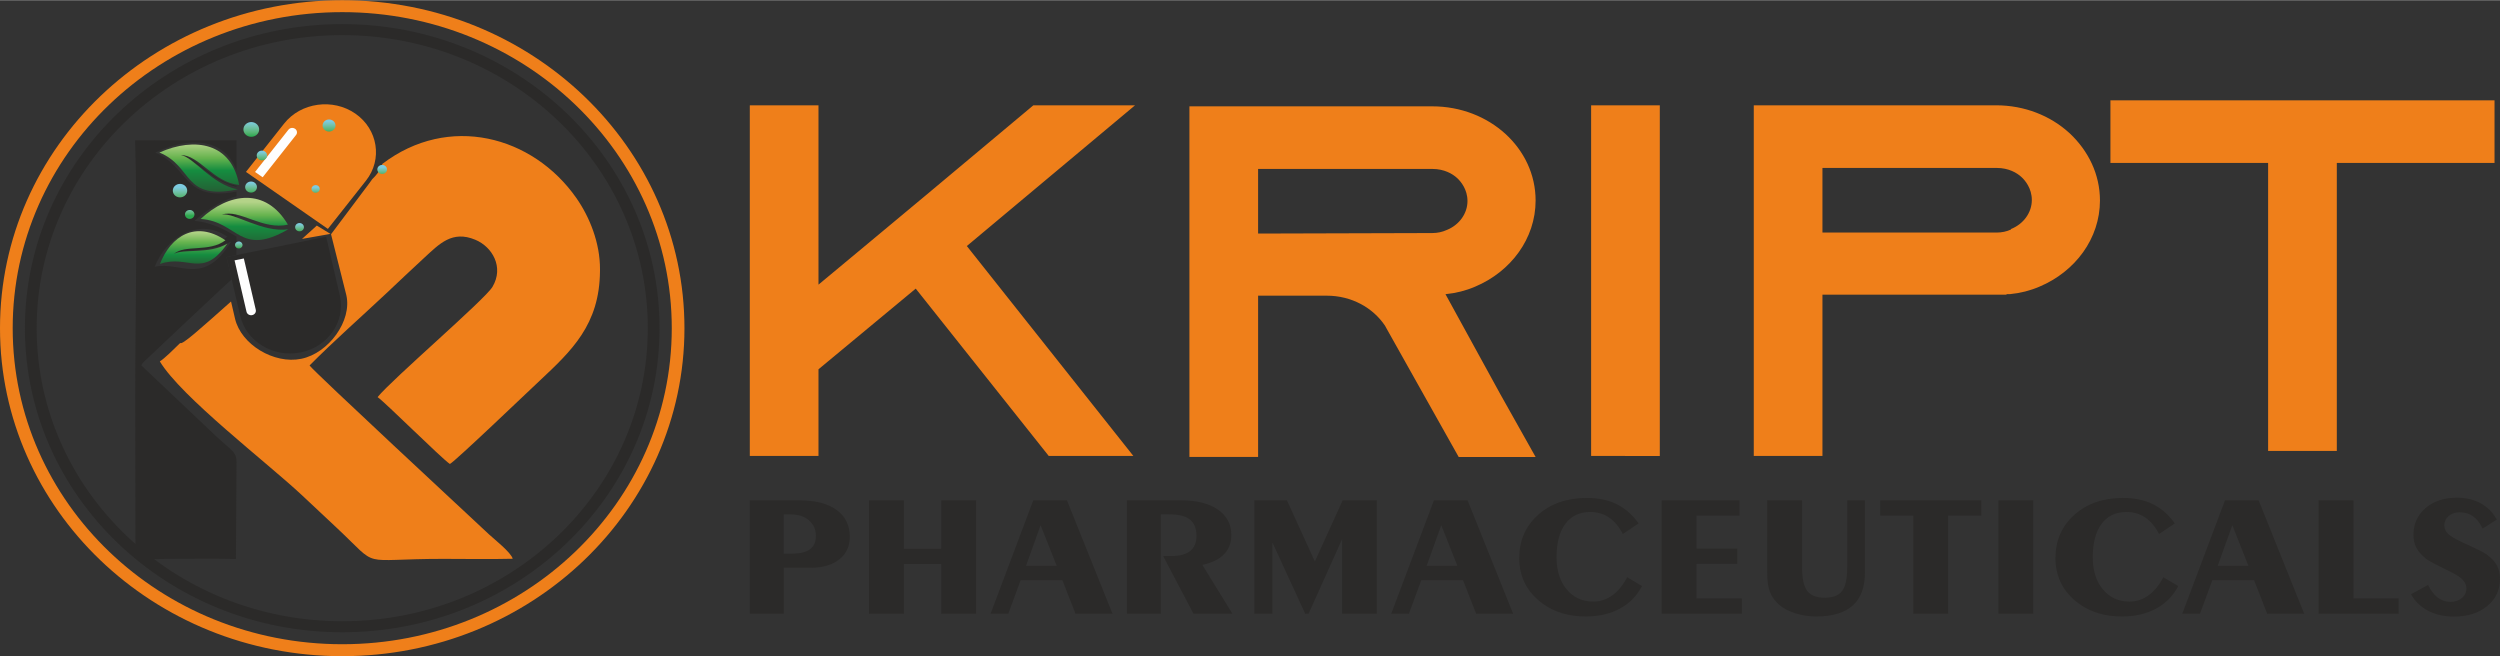 <?xml version="1.0" encoding="UTF-8" standalone="no"?>
<svg
   version="1.1"
   width="1.554in"
   height="0.408in"
   viewBox="0 0 111.899 29.36"
   id="svg65"
   xmlns:xlink="http://www.w3.org/1999/xlink"
   xmlns="http://www.w3.org/2000/svg"
   xmlns:svg="http://www.w3.org/2000/svg">
  <rect x="0" y="0" width="111.899" height="29.36" fill="#333333" stroke="none"/>
  <defs
     id="defs10">
    <linearGradient
       id="grad1">
      <stop
         offset="0%"
         stop-color="#b4d388"
         stop-opacity="1"
         id="stop7" />
      <stop
         offset="32%"
         stop-color="#66b34e"
         stop-opacity="1"
         id="stop8" />
      <stop
         offset="58%"
         stop-color="#158d40"
         stop-opacity="1"
         id="stop9" />
      <stop
         offset="100%"
         stop-color="#236335"
         stop-opacity="1"
         id="stop10" />
    </linearGradient>
    <linearGradient
       xlink:href="#grad1"
       id="grad2"
       x1="255.856"
       y1="375.113"
       x2="255.856"
       y2="377.857"
       gradientTransform="matrix(1.3,0,0,0.769,-325.505,-282.066)"
       gradientUnits="userSpaceOnUse" />
  </defs>
  <defs
     id="defs14">
    <linearGradient
       id="grad3">
      <stop
         offset="0%"
         stop-color="#b4d388"
         stop-opacity="1"
         id="stop11" />
      <stop
         offset="32%"
         stop-color="#66b34e"
         stop-opacity="1"
         id="stop12" />
      <stop
         offset="70%"
         stop-color="#158d40"
         stop-opacity="1"
         id="stop13" />
      <stop
         offset="100%"
         stop-color="#236335"
         stop-opacity="1"
         id="stop14" />
    </linearGradient>
    <linearGradient
       xlink:href="#grad3"
       id="grad4"
       x1="232.173"
       y1="418.963"
       x2="232.173"
       y2="421.069"
       gradientTransform="matrix(1.433,0,0,0.698,-325.505,-282.066)"
       gradientUnits="userSpaceOnUse" />
  </defs>
  <defs
     id="defs18">
    <linearGradient
       id="grad5">
      <stop
         offset="0%"
         stop-color="#b4d388"
         stop-opacity="1"
         id="stop15" />
      <stop
         offset="32%"
         stop-color="#66b34e"
         stop-opacity="1"
         id="stop16" />
      <stop
         offset="58%"
         stop-color="#158d40"
         stop-opacity="1"
         id="stop17" />
      <stop
         offset="100%"
         stop-color="#236335"
         stop-opacity="1"
         id="stop18" />
    </linearGradient>
    <linearGradient
       xlink:href="#grad5"
       id="grad6"
       x1="232.32"
       y1="418.843"
       x2="232.32"
       y2="421.565"
       gradientTransform="matrix(1.44,0,0,0.695,-325.505,-282.066)"
       gradientUnits="userSpaceOnUse" />
  </defs>
  <defs
     id="defs22">
    <linearGradient
       id="grad7">
      <stop
         offset="0%"
         stop-color="#7dcbe0"
         stop-opacity="1"
         id="stop19" />
      <stop
         offset="32%"
         stop-color="#72c2ad"
         stop-opacity="1"
         id="stop20" />
      <stop
         offset="69%"
         stop-color="#59b577"
         stop-opacity="1"
         id="stop21" />
      <stop
         offset="100%"
         stop-color="#2aa84d"
         stop-opacity="1"
         id="stop22" />
    </linearGradient>
    <linearGradient
       xlink:href="#grad7"
       id="grad8"
       x1="322.744"
       y1="299.729"
       x2="322.744"
       y2="300.353"
       gradientTransform="matrix(1.033,0,0,0.969,-325.505,-282.066)"
       gradientUnits="userSpaceOnUse" />
  </defs>
  <defs
     id="defs26">
    <linearGradient
       id="grad9">
      <stop
         offset="0%"
         stop-color="#7dcbe0"
         stop-opacity="1"
         id="stop23" />
      <stop
         offset="32%"
         stop-color="#72c2ad"
         stop-opacity="1"
         id="stop24" />
      <stop
         offset="69%"
         stop-color="#59b577"
         stop-opacity="1"
         id="stop25" />
      <stop
         offset="100%"
         stop-color="#2aa84d"
         stop-opacity="1"
         id="stop26" />
    </linearGradient>
    <linearGradient
       xlink:href="#grad9"
       id="grad10"
       x1="328.167"
       y1="301.426"
       x2="328.167"
       y2="301.808"
       gradientTransform="matrix(1.032,0,0,0.969,-325.505,-282.066)"
       gradientUnits="userSpaceOnUse" />
  </defs>
  <defs
     id="defs30">
    <linearGradient
       id="grad11">
      <stop
         offset="0%"
         stop-color="#7dcbe0"
         stop-opacity="1"
         id="stop27" />
      <stop
         offset="32%"
         stop-color="#72c2ad"
         stop-opacity="1"
         id="stop28" />
      <stop
         offset="69%"
         stop-color="#59b577"
         stop-opacity="1"
         id="stop29" />
      <stop
         offset="100%"
         stop-color="#2aa84d"
         stop-opacity="1"
         id="stop30" />
    </linearGradient>
    <linearGradient
       xlink:href="#grad11"
       id="grad12"
       x1="323.255"
       y1="300.949"
       x2="323.255"
       y2="301.36"
       gradientTransform="matrix(1.033,0,0,0.968,-325.505,-282.066)"
       gradientUnits="userSpaceOnUse" />
  </defs>
  <defs
     id="defs34">
    <linearGradient
       id="grad13">
      <stop
         offset="0%"
         stop-color="#7dcbe0"
         stop-opacity="1"
         id="stop31" />
      <stop
         offset="32%"
         stop-color="#72c2ad"
         stop-opacity="1"
         id="stop32" />
      <stop
         offset="69%"
         stop-color="#59b577"
         stop-opacity="1"
         id="stop33" />
      <stop
         offset="100%"
         stop-color="#2aa84d"
         stop-opacity="1"
         id="stop34" />
    </linearGradient>
    <linearGradient
       xlink:href="#grad13"
       id="grad14"
       x1="325.991"
       y1="299.517"
       x2="325.991"
       y2="300.029"
       gradientTransform="matrix(1.032,0,0,0.969,-325.505,-282.066)"
       gradientUnits="userSpaceOnUse" />
  </defs>
  <defs
     id="defs38">
    <linearGradient
       id="grad15">
      <stop
         offset="0%"
         stop-color="#7dcbe0"
         stop-opacity="1"
         id="stop35" />
      <stop
         offset="32%"
         stop-color="#72c2ad"
         stop-opacity="1"
         id="stop36" />
      <stop
         offset="69%"
         stop-color="#59b577"
         stop-opacity="1"
         id="stop37" />
      <stop
         offset="100%"
         stop-color="#2aa84d"
         stop-opacity="1"
         id="stop38" />
    </linearGradient>
    <linearGradient
       xlink:href="#grad15"
       id="grad16"
       x1="325.936"
       y1="301.929"
       x2="325.936"
       y2="302.255"
       gradientTransform="matrix(1.031,0,0,0.97,-325.505,-282.066)"
       gradientUnits="userSpaceOnUse" />
  </defs>
  <defs
     id="defs44">
    <linearGradient
       id="grad17">
      <stop
         offset="0%"
         stop-color="#7dcbe0"
         stop-opacity="1"
         id="stop41" />
      <stop
         offset="32%"
         stop-color="#72c2ad"
         stop-opacity="1"
         id="stop42" />
      <stop
         offset="69%"
         stop-color="#59b577"
         stop-opacity="1"
         id="stop43" />
      <stop
         offset="100%"
         stop-color="#2aa84d"
         stop-opacity="1"
         id="stop44" />
    </linearGradient>
    <linearGradient
       xlink:href="#grad17"
       id="grad18"
       x1="325.976"
       y1="296.714"
       x2="325.976"
       y2="297.397"
       gradientTransform="matrix(1.032,0,0,0.969,-325.505,-282.066)"
       gradientUnits="userSpaceOnUse" />
  </defs>
  <defs
     id="defs48">
    <linearGradient
       id="grad19">
      <stop
         offset="0%"
         stop-color="#7dcbe0"
         stop-opacity="1"
         id="stop45" />
      <stop
         offset="32%"
         stop-color="#72c2ad"
         stop-opacity="1"
         id="stop46" />
      <stop
         offset="69%"
         stop-color="#59b577"
         stop-opacity="1"
         id="stop47" />
      <stop
         offset="100%"
         stop-color="#2aa84d"
         stop-opacity="1"
         id="stop48" />
    </linearGradient>
    <linearGradient
       xlink:href="#grad19"
       id="grad20"
       x1="331.66"
       y1="298.804"
       x2="331.66"
       y2="299.223"
       gradientTransform="matrix(1.032,0,0,0.969,-325.505,-282.066)"
       gradientUnits="userSpaceOnUse" />
  </defs>
  <defs
     id="defs52">
    <linearGradient
       id="grad21">
      <stop
         offset="0%"
         stop-color="#7dcbe0"
         stop-opacity="1"
         id="stop49" />
      <stop
         offset="32%"
         stop-color="#72c2ad"
         stop-opacity="1"
         id="stop50" />
      <stop
         offset="69%"
         stop-color="#59b577"
         stop-opacity="1"
         id="stop51" />
      <stop
         offset="100%"
         stop-color="#2aa84d"
         stop-opacity="1"
         id="stop52" />
    </linearGradient>
    <linearGradient
       xlink:href="#grad21"
       id="grad22"
       x1="326.481"
       y1="298.098"
       x2="326.481"
       y2="298.548"
       gradientTransform="matrix(1.032,0,0,0.969,-325.505,-282.066)"
       gradientUnits="userSpaceOnUse" />
  </defs>
  <defs
     id="defs56">
    <linearGradient
       id="grad23">
      <stop
         offset="0%"
         stop-color="#7dcbe0"
         stop-opacity="1"
         id="stop53" />
      <stop
         offset="32%"
         stop-color="#72c2ad"
         stop-opacity="1"
         id="stop54" />
      <stop
         offset="69%"
         stop-color="#59b577"
         stop-opacity="1"
         id="stop55" />
      <stop
         offset="100%"
         stop-color="#2aa84d"
         stop-opacity="1"
         id="stop56" />
    </linearGradient>
    <linearGradient
       xlink:href="#grad23"
       id="grad24"
       x1="329.311"
       y1="296.683"
       x2="329.311"
       y2="297.244"
       gradientTransform="matrix(1.032,0,0,0.969,-325.505,-282.066)"
       gradientUnits="userSpaceOnUse" />
  </defs>
  <defs
     id="defs60">
    <linearGradient
       id="grad25">
      <stop
         offset="0%"
         stop-color="#7dcbe0"
         stop-opacity="1"
         id="stop57" />
      <stop
         offset="32%"
         stop-color="#72c2ad"
         stop-opacity="1"
         id="stop58" />
      <stop
         offset="69%"
         stop-color="#59b577"
         stop-opacity="1"
         id="stop59" />
      <stop
         offset="100%"
         stop-color="#2aa84d"
         stop-opacity="1"
         id="stop60" />
    </linearGradient>
    <linearGradient
       xlink:href="#grad25"
       id="grad26"
       x1="328.81"
       y1="299.734"
       x2="328.81"
       y2="300.091"
       gradientTransform="matrix(1.032,0,0,0.969,-325.505,-282.066)"
       gradientUnits="userSpaceOnUse" />
  </defs>
  <path
     d="M 50.803,4.705 H 46.252 l -4.796,4.013 -2.288,1.906 -2.533,2.107 V 4.705 H 33.561 V 20.399 h 3.074 v -3.879 l 4.353,-3.611 5.952,7.489 h 3.788 l -7.453,-9.395 z m 13.896,8.453 c 0,0 0,0 0,0 0.468,-0.045 0.91,-0.157 1.328,-0.337 1.599,-0.673 2.706,-2.152 2.706,-3.856 0,-1.167 -0.516,-2.22 -1.352,-2.983 -0.837,-0.762 -1.992,-1.232 -3.272,-1.232 H 53.238 V 20.444 h 3.074 v -7.219 h 3.074 c 1.107,0 2.067,0.538 2.607,1.345 l 0.074,0.135 1.648,2.937 1.575,2.803 h 3.443 l -1.575,-2.803 z m -8.387,-2.713 V 7.552 h 7.797 c 0.542,0 0.91,0.224 1.107,0.404 0.172,0.156 0.468,0.515 0.468,1.031 0,0.561 -0.369,1.076 -0.934,1.3 -0.197,0.09 -0.419,0.135 -0.64,0.135 z m 17.98,9.955 V 4.705 H 71.218 V 20.399 Z M 92.616,5.937 c -0.836,-0.762 -1.992,-1.233 -3.271,-1.233 H 78.498 v 0 0 15.695 h 3.074 v -7.22 h 8.24 v -0.022 c 0.049,0 0.098,0 0.147,0 0.468,-0.045 0.91,-0.157 1.328,-0.337 1.599,-0.673 2.706,-2.152 2.706,-3.856 0,-1.167 -0.516,-2.22 -1.352,-3.005 z m -2.607,4.328 c -0.196,0.09 -0.418,0.135 -0.639,0.135 H 81.572 V 7.507 h 7.797 c 0.542,0 0.91,0.224 1.107,0.404 0.172,0.156 0.468,0.515 0.468,1.031 0,0.561 -0.369,1.076 -0.935,1.3 z m 4.453,-5.785 v 2.803 h 7.058 V 20.175 h 3.075 V 7.283 h 7.059 v -2.803 z"
     style="fill:#ef7f1a;fill-rule:evenodd;stroke-width:1.161"
     id="path1" />
  <path
     d="m 7.154,16.166 c 0.951,1.586 4.809,4.537 6.358,5.987 0.533,0.499 1.042,0.979 1.56,1.463 1.991,1.863 0.891,1.389 4.775,1.389 1.026,0 2.078,0.021 3.102,-0.005 -0.074,-0.285 -0.84,-0.883 -1.071,-1.1 -0.829,-0.777 -7.814,-7.26 -8.022,-7.551 1.068,-1.08 2.297,-2.159 3.43,-3.224 0.589,-0.553 1.118,-1.059 1.706,-1.599 0.673,-0.618 1.245,-1.236 2.281,-0.805 0.76,0.316 1.296,1.222 0.771,2.108 -0.339,0.572 -4.502,4.14 -5.143,4.936 0.316,0.209 2.88,2.763 3.236,2.993 0.245,-0.126 3.511,-3.252 4.007,-3.716 1.44,-1.351 2.694,-2.516 2.711,-4.917 l 7e-4,-0.068 c 0.008,-1.19 -0.466,-2.357 -1.058,-3.203 -1.953,-2.79 -5.715,-3.787 -8.683,-1.528 0,0 -0.074,0.327 -0.455,0.686 -0.038,0.058 -0.078,0.116 -0.123,0.172 l -1.72,2.291 -0.636,-0.388 c -0.305,0.283 -0.34,0.3 -0.663,0.597 l 1.273,-0.225 0.026,0.015 0.684,2.723 c 0.268,1.151 -0.79,2.602 -2.017,2.853 v 0 c -1.226,0.251 -2.696,-0.645 -2.964,-1.796 l -0.179,-0.769 c -1.363,1.21 -2.19,1.961 -2.275,1.857 -0.296,0.291 -0.707,0.699 -0.912,0.824 z"
     style="fill:#ef7f1a;fill-rule:evenodd"
     id="path2" />
  <path
     d="m 10.56,25.009 0.027,-4.314 c -7e-4,-0.047 -0.004,-0.16 -0.012,-0.202 -0.056,-0.309 -0.361,-0.469 -0.877,-0.954 l -3.372,-3.194 c 0.062,-0.107 0.015,-0.045 0.092,-0.14 l 1.739,-1.643 c 0.625,-0.585 1.261,-1.183 1.886,-1.769 0.145,-0.136 0.251,-0.223 0.33,-0.297 l -0.231,-0.993 -10e-4,-0.006 0.443,-0.09 v -0.328 c -0.048,-0.037 -0.072,-0.098 -0.058,-0.158 0.008,-0.035 0.029,-0.066 0.058,-0.087 l 8e-4,-0.257 c -0.43,-0.258 -1.135,-0.646 -1.879,-0.698 0.496,-0.463 1.328,-0.982 1.88,-1.097 v -0.218 c -2.414,0.473 -2.107,-1.111 -3.637,-1.743 1.534,-0.74 3.13,-0.644 3.638,0.816 l 8e-4,-1.369 -4.54,0.003 c 0.112,3.766 0.005,7.669 0.005,11.436 l 0.01,7.144 c 0.106,0.273 0.669,0.154 1.385,0.154 1.034,0 2.083,-0.016 3.115,0.005 z M 8.538,9.394 c -0.114,-0.024 -0.228,0.043 -0.254,0.15 -0.026,0.106 0.046,0.214 0.16,0.238 0.114,0.024 0.228,-0.043 0.254,-0.15 0.026,-0.106 -0.046,-0.213 -0.16,-0.238 z m -0.41,-1.165 c -0.172,-0.037 -0.345,0.065 -0.385,0.228 -0.039,0.163 0.07,0.325 0.242,0.361 0.173,0.037 0.346,-0.065 0.386,-0.228 0.039,-0.162 -0.07,-0.324 -0.243,-0.361 z m 2.454,1.489 v -0.123 c -0.233,-0.054 -0.451,-0.069 -0.65,-7e-4 0.169,-0.027 0.391,0.032 0.65,0.123 z m -0.235,1.08 c -1.226,2.032 -2.263,0.882 -3.42,1.13 0.491,-1.261 1.918,-2.247 3.248,-1.343 -0.711,0.551 -1.928,0.339 -2.396,0.777 0.389,-0.251 1.776,-0.077 2.568,-0.564 z m 0.236,-2.444 v -0.051 c -1.064,-0.165 -1.849,-1.352 -2.489,-1.373 0.565,0.094 1.371,1.179 2.489,1.424 z m -0.004,3.629 v 0 l -0.079,-0.339 z"
     style="fill:#2b2a29;fill-rule:evenodd"
     id="path3" />
  <path
     d="m 11.009,7.685 1.707,-2.162 c 0.747,-0.947 2.183,-1.147 3.192,-0.446 v 0 c 1.009,0.702 1.222,2.05 0.475,2.997 l -1.707,2.162 z"
     style="fill:#ef7f1a;fill-rule:evenodd"
     id="path4" />
  <path
     d="m 13.467,15.763 v 0 c -1.226,0.251 -2.448,-0.485 -2.716,-1.636 l -0.611,-2.623 -10e-4,-0.006 4.46,-0.913 0.003,0.014 0.608,2.615 c 0.268,1.151 -0.517,2.298 -1.743,2.55 z"
     style="fill:#2b2a29;fill-rule:evenodd"
     id="path5" />
  <path
     d="m 11.287,14.096 v 0 c -0.115,0.024 -0.228,-0.045 -0.253,-0.151 l -0.535,-2.301 0.415,-0.085 0.535,2.3 c 0.024,0.107 -0.048,0.213 -0.162,0.236 z"
     style="fill:#fefefe;fill-rule:evenodd"
     id="path6" />
  <path
     d="m 13.207,5.755 v 0 c -0.094,-0.065 -0.228,-0.047 -0.297,0.041 l -1.494,1.892 0.341,0.237 1.494,-1.892 c 0.07,-0.088 0.05,-0.213 -0.044,-0.279 z"
     style="fill:#fefefe;fill-rule:evenodd"
     id="path7" />
  <path
     d="m 10.64,8.468 c -2.48,0.508 -1.964,-1.014 -3.506,-1.65 1.598,-0.712 3.229,-0.431 3.569,1.448 -1.137,-0.092 -1.79,-1.343 -2.609,-1.336 0.574,0.095 1.398,1.322 2.546,1.538 z"
     style="fill:url(#grad2)"
     id="path10" />
  <path
     d="m 10.175,10.896 c -1.123,1.611 -1.745,0.459 -3.017,0.912 0.491,-1.261 1.602,-1.965 2.932,-1.062 -0.712,0.552 -1.843,0.177 -2.311,0.616 0.389,-0.251 1.604,0.019 2.396,-0.466 z"
     style="fill:url(#grad4)"
     id="path14" />
  <path
     d="m 12.899,10.255 c -2.173,1.262 -2.227,-0.346 -3.918,-0.464 1.262,-1.18 2.912,-1.425 3.906,0.253 -1.112,0.27 -2.179,-0.712 -2.955,-0.449 0.58,-0.09 1.8,0.816 2.967,0.66 z"
     style="fill:url(#grad6)"
     id="path18" />
  <path
     d="m 8.128,8.229 c -0.172,-0.037 -0.345,0.065 -0.385,0.228 -0.039,0.163 0.07,0.325 0.242,0.361 0.173,0.037 0.346,-0.065 0.386,-0.228 0.039,-0.162 -0.07,-0.324 -0.243,-0.361 z"
     style="fill:url(#grad8)"
     id="path22" />
  <path
     d="m 13.451,9.978 c -0.106,-0.023 -0.213,0.04 -0.236,0.14 -0.024,0.1 0.042,0.199 0.148,0.222 0.106,0.023 0.212,-0.04 0.236,-0.14 0.024,-0.1 -0.043,-0.199 -0.148,-0.222 z"
     style="fill:url(#grad10)"
     id="path26" />
  <path
     d="m 8.538,9.394 c -0.114,-0.024 -0.228,0.043 -0.254,0.15 -0.026,0.106 0.046,0.214 0.16,0.238 0.114,0.024 0.228,-0.043 0.254,-0.15 0.026,-0.106 -0.046,-0.213 -0.16,-0.238 z"
     style="fill:url(#grad12)"
     id="path30" />
  <path
     d="m 11.295,8.122 c -0.142,-0.03 -0.284,0.053 -0.316,0.187 -0.032,0.133 0.058,0.266 0.2,0.296 0.142,0.03 0.284,-0.053 0.316,-0.187 0.033,-0.133 -0.057,-0.266 -0.199,-0.296 z"
     style="fill:url(#grad14)"
     id="path34" />
  <path
     d="m 10.725,10.802 c -0.09,-0.019 -0.181,0.035 -0.201,0.119 -0.021,0.085 0.036,0.17 0.126,0.189 0.09,0.019 0.181,-0.034 0.201,-0.119 0.021,-0.085 -0.036,-0.169 -0.126,-0.189 z"
     style="fill:url(#grad16)"
     id="path38" />
  <path
     d="m 35.078,23.016 v 1.756 h 0.35 c 0.372,0 0.646,-0.064 0.824,-0.194 0.178,-0.129 0.267,-0.329 0.267,-0.6 0,-0.288 -0.104,-0.519 -0.31,-0.697 -0.207,-0.178 -0.479,-0.266 -0.814,-0.266 z m -1.517,4.445 v -5.075 H 35.786 c 0.713,0 1.266,0.143 1.66,0.429 0.393,0.286 0.591,0.688 0.591,1.205 0,0.422 -0.158,0.759 -0.471,1.008 -0.316,0.25 -0.74,0.375 -1.275,0.375 h -1.212 v 2.059 z m 8.568,-2.907 v -2.168 h 1.56 v 5.075 h -1.56 v -2.222 H 40.457 v 2.222 h -1.56 v -5.075 h 1.56 v 2.168 z m 3.795,0.762 h 1.373 l -0.72,-1.819 z m -1.586,2.144 1.911,-5.075 h 1.507 l 2.039,5.075 h -1.656 l -0.587,-1.5 h -1.869 l -0.552,1.5 z m 6.102,0 v -5.075 h 2.429 c 0.698,0 1.247,0.139 1.647,0.416 0.397,0.277 0.597,0.655 0.597,1.135 0,0.351 -0.108,0.64 -0.326,0.863 -0.216,0.224 -0.54,0.383 -0.97,0.477 l 1.346,2.183 h -1.743 l -1.358,-2.58 h 0.35 c 0.386,0 0.673,-0.075 0.86,-0.227 0.188,-0.15 0.281,-0.378 0.281,-0.685 0,-0.324 -0.097,-0.563 -0.291,-0.72 -0.195,-0.156 -0.497,-0.234 -0.909,-0.234 h -0.394 v 4.445 z m 5.703,0 v -5.075 h 1.459 l 1.251,2.737 1.244,-2.737 h 1.527 v 5.075 h -1.552 v -3.336 l -1.501,3.336 h -0.15 l -1.469,-3.189 v 3.189 z m 7.714,-2.144 h 1.374 l -0.721,-1.819 z m -1.586,2.144 1.911,-5.075 h 1.506 l 2.039,5.075 h -1.656 l -0.587,-1.5 h -1.869 l -0.552,1.5 z m 11.226,-1.238 c -0.233,0.443 -0.566,0.782 -0.998,1.013 -0.43,0.233 -0.941,0.349 -1.528,0.349 -0.381,0 -0.733,-0.049 -1.057,-0.147 -0.326,-0.099 -0.617,-0.245 -0.875,-0.436 -0.347,-0.256 -0.607,-0.553 -0.78,-0.894 -0.173,-0.341 -0.259,-0.717 -0.259,-1.132 0,-0.79 0.282,-1.436 0.846,-1.941 0.565,-0.504 1.292,-0.756 2.18,-0.756 0.51,0 0.955,0.093 1.334,0.278 0.378,0.186 0.706,0.474 0.985,0.862 l -0.708,0.475 c -0.169,-0.329 -0.376,-0.576 -0.619,-0.74 -0.245,-0.165 -0.523,-0.246 -0.837,-0.246 -0.481,0 -0.852,0.176 -1.116,0.53 -0.263,0.352 -0.395,0.851 -0.395,1.496 0,0.595 0.151,1.074 0.454,1.438 0.302,0.364 0.699,0.546 1.19,0.546 0.31,0 0.592,-0.092 0.848,-0.275 0.256,-0.184 0.479,-0.454 0.67,-0.815 z m 0.879,1.238 v -5.075 h 3.486 v 0.684 h -1.926 v 1.476 h 1.824 v 0.684 h -1.824 v 1.547 h 2.029 v 0.684 z m 4.724,-5.075 h 1.56 v 3.005 c 0,0.499 0.078,0.848 0.233,1.052 0.155,0.201 0.415,0.303 0.782,0.303 0.365,0 0.625,-0.102 0.777,-0.302 0.152,-0.201 0.229,-0.552 0.229,-1.053 v -3.005 h 0.792 v 3.233 c 0,0.656 -0.181,1.146 -0.544,1.474 -0.362,0.328 -0.908,0.492 -1.638,0.492 -0.331,0 -0.644,-0.049 -0.946,-0.146 -0.3,-0.097 -0.542,-0.227 -0.725,-0.392 -0.188,-0.167 -0.323,-0.356 -0.401,-0.566 -0.08,-0.21 -0.119,-0.497 -0.119,-0.861 z m 6.539,5.075 v -4.391 h -1.483 v -0.684 h 4.527 v 0.684 h -1.483 v 4.391 z m 5.37,0 h -1.56 v -5.075 h 1.56 z m 6.489,-1.238 c -0.233,0.443 -0.565,0.782 -0.997,1.013 -0.431,0.233 -0.941,0.349 -1.529,0.349 -0.381,0 -0.733,-0.049 -1.057,-0.147 -0.325,-0.099 -0.617,-0.245 -0.875,-0.436 -0.347,-0.256 -0.606,-0.553 -0.779,-0.894 -0.173,-0.341 -0.26,-0.717 -0.26,-1.132 0,-0.79 0.283,-1.436 0.846,-1.941 0.566,-0.504 1.291,-0.756 2.18,-0.756 0.51,0 0.955,0.093 1.334,0.278 0.378,0.186 0.706,0.474 0.985,0.862 l -0.708,0.475 c -0.169,-0.329 -0.376,-0.576 -0.619,-0.74 -0.245,-0.165 -0.523,-0.246 -0.837,-0.246 -0.48,0 -0.851,0.176 -1.116,0.53 -0.262,0.352 -0.395,0.851 -0.395,1.496 0,0.595 0.151,1.074 0.453,1.438 0.303,0.364 0.699,0.546 1.19,0.546 0.31,0 0.593,-0.092 0.848,-0.275 0.256,-0.184 0.479,-0.454 0.67,-0.815 z m 1.766,-0.906 h 1.374 l -0.72,-1.819 z m -1.586,2.144 1.912,-5.075 h 1.506 l 2.039,5.075 h -1.656 l -0.587,-1.5 h -1.868 l -0.553,1.5 z m 6.103,0 v -5.075 h 1.56 v 4.391 h 2.02 v 0.684 z m 4.9,-1.29 c 0.113,0.245 0.255,0.432 0.426,0.565 0.171,0.13 0.36,0.196 0.564,0.196 0.212,0 0.385,-0.057 0.52,-0.171 0.137,-0.113 0.205,-0.256 0.205,-0.427 0,-0.14 -0.051,-0.266 -0.153,-0.378 -0.103,-0.112 -0.27,-0.227 -0.503,-0.342 l -0.221,-0.11 c -0.506,-0.246 -0.81,-0.409 -0.913,-0.49 -0.212,-0.167 -0.361,-0.334 -0.449,-0.5 -0.087,-0.166 -0.131,-0.36 -0.131,-0.582 0,-0.489 0.18,-0.888 0.54,-1.198 0.359,-0.31 0.828,-0.465 1.405,-0.465 0.407,0 0.762,0.085 1.068,0.253 0.305,0.168 0.543,0.41 0.716,0.727 l -0.634,0.404 c -0.111,-0.244 -0.252,-0.426 -0.421,-0.548 -0.171,-0.122 -0.374,-0.183 -0.61,-0.183 -0.197,0 -0.36,0.056 -0.489,0.167 -0.129,0.111 -0.193,0.251 -0.193,0.418 0,0.141 0.055,0.266 0.161,0.372 0.106,0.106 0.311,0.23 0.617,0.372 l 0.104,0.05 c 0.57,0.257 0.912,0.43 1.029,0.519 0.206,0.154 0.354,0.315 0.445,0.486 0.09,0.171 0.135,0.37 0.135,0.597 0,0.499 -0.191,0.904 -0.573,1.217 -0.381,0.314 -0.878,0.47 -1.488,0.47 -0.436,0 -0.821,-0.086 -1.156,-0.261 -0.335,-0.175 -0.59,-0.421 -0.765,-0.739 z"
     style="fill:#2b2a29;fill-rule:evenodd;stroke-width:1.161"
     id="path39" />
  <path
     d="m 15.318,1.069 c 3.923,0 7.474,1.524 10.044,3.988 2.57,2.464 4.159,5.866 4.159,9.623 0,3.757 -1.59,7.16 -4.159,9.623 -2.57,2.465 -6.122,3.988 -10.044,3.988 -3.923,0 -7.474,-1.524 -10.044,-3.988 -2.57,-2.464 -4.159,-5.866 -4.159,-9.623 0,-3.756 1.589,-7.159 4.159,-9.623 2.57,-2.465 6.121,-3.988 10.044,-3.988 z m 9.67,4.334 c -2.474,-2.372 -5.894,-3.84 -9.67,-3.84 -3.776,0 -7.195,1.468 -9.67,3.84 -2.476,2.373 -4.007,5.653 -4.007,9.277 0,3.624 1.531,6.904 4.007,9.277 2.475,2.372 5.894,3.84 9.67,3.84 3.776,0 7.196,-1.468 9.67,-3.84 2.476,-2.374 4.007,-5.653 4.007,-9.277 0,-3.623 -1.531,-6.904 -4.007,-9.277 z"
     style="fill:#2b2a29;fill-rule:evenodd"
     id="path40" />
  <path
     d="m 15.318,-1.2219939e-5 c 4.231,0 8.06,1.644 10.832,4.302 2.771,2.657 4.486,6.327 4.486,10.378 0,4.052 -1.714,7.721 -4.486,10.379 -2.772,2.658 -6.601,4.302 -10.832,4.302 -4.23,0 -8.06,-1.644 -10.832,-4.302 -2.771,-2.657 -4.486,-6.327 -4.486,-10.379 0,-4.051 1.714,-7.721 4.486,-10.378 2.772,-2.657 6.602,-4.302 10.832,-4.302 z M 25.747,4.675 c -2.668,-2.558 -6.356,-4.141 -10.429,-4.141 -4.073,0 -7.76,1.583 -10.429,4.141 -2.669,2.559 -4.321,6.097 -4.321,10.005 0,3.909 1.652,7.446 4.321,10.005 2.669,2.558 6.356,4.141 10.429,4.141 4.073,0 7.76,-1.583 10.429,-4.141 2.67,-2.56 4.321,-6.097 4.321,-10.005 0,-3.908 -1.651,-7.445 -4.321,-10.005 z"
     style="fill:#ef7f1a;fill-rule:evenodd"
     id="path41" />
  <path
     d="m 11.325,5.462 c -0.189,-0.041 -0.378,0.072 -0.421,0.249 -0.043,0.178 0.076,0.355 0.265,0.396 0.189,0.041 0.378,-0.072 0.422,-0.249 0.043,-0.178 -0.076,-0.355 -0.266,-0.396 z"
     style="fill:url(#grad18)"
     id="path44" />
  <path
     d="m 17.153,7.376 c -0.116,-0.024 -0.233,0.044 -0.259,0.153 -0.026,0.109 0.047,0.218 0.163,0.243 0.116,0.024 0.232,-0.044 0.259,-0.153 0.027,-0.109 -0.047,-0.218 -0.163,-0.243 z"
     style="fill:url(#grad20)"
     id="path48" />
  <path
     d="m 11.774,6.737 c -0.124,-0.027 -0.249,0.047 -0.278,0.165 -0.028,0.117 0.05,0.234 0.175,0.26 0.125,0.027 0.25,-0.047 0.278,-0.164 0.029,-0.117 -0.05,-0.234 -0.175,-0.261 z"
     style="fill:url(#grad22)"
     id="path52" />
  <path
     d="m 14.792,5.344 c -0.155,-0.033 -0.31,0.058 -0.346,0.205 -0.035,0.146 0.063,0.291 0.218,0.324 0.155,0.033 0.31,-0.058 0.346,-0.204 0.035,-0.146 -0.062,-0.292 -0.218,-0.325 z"
     style="fill:url(#grad24)"
     id="path56" />
  <path
     d="m 14.168,8.279 c -0.099,-0.021 -0.198,0.037 -0.22,0.13 -0.023,0.093 0.04,0.185 0.139,0.207 0.098,0.021 0.197,-0.038 0.22,-0.13 0.022,-0.093 -0.04,-0.186 -0.139,-0.207 z"
     style="fill:url(#grad26)"
     id="path60" />
</svg>
